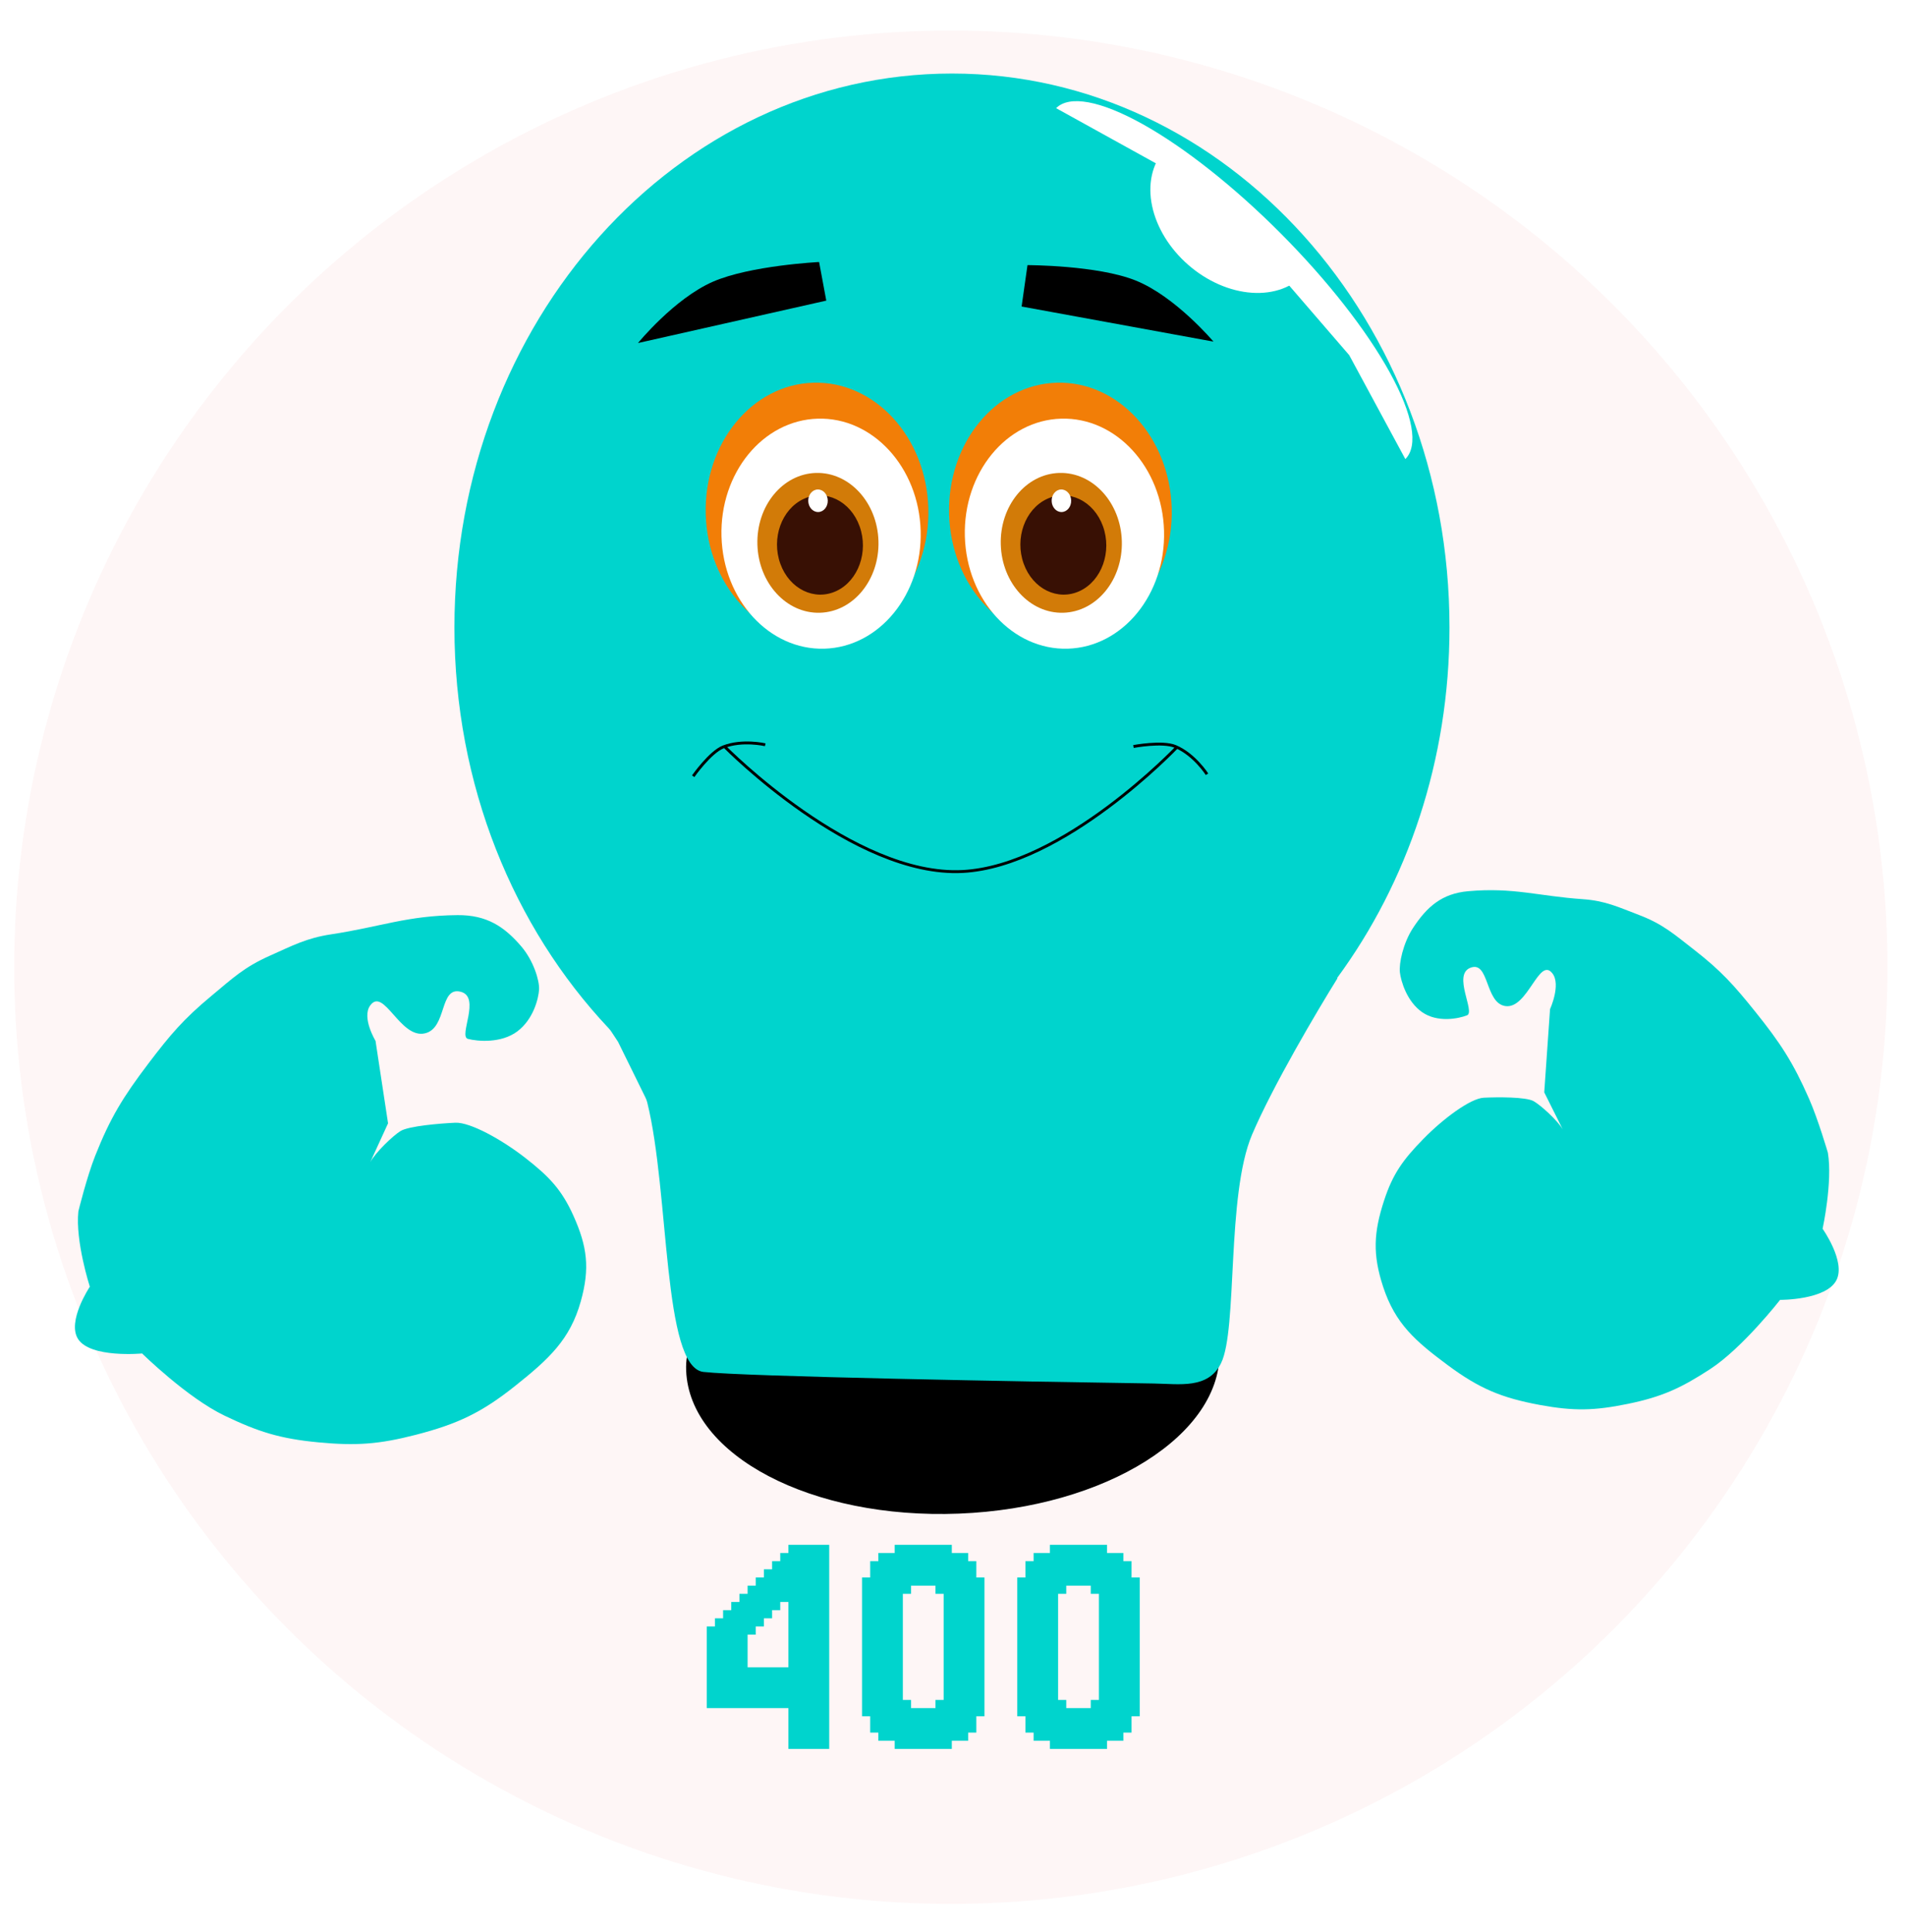 <svg width="74" height="75" viewBox="0 0 74 75" fill="none" xmlns="http://www.w3.org/2000/svg">
<circle cx="36.916" cy="37.551" r="36.365" transform="rotate(-0.432 36.916 37.551)" fill="#FEF6F6"/>
<g filter="url(#filter0_d_476_3300)">
<path d="M14.616 43.161L13.926 44.667C14.136 44.282 14.806 43.643 15.098 43.462C15.416 43.264 16.652 43.164 17.229 43.138C17.807 43.113 19.037 43.795 19.945 44.504C20.87 45.226 21.357 45.735 21.812 46.746C22.351 47.946 22.458 48.788 22.099 50.072C21.683 51.558 20.863 52.31 19.545 53.36C18.267 54.378 17.337 54.831 15.689 55.255C14.259 55.623 13.373 55.685 11.916 55.547C10.413 55.405 9.574 55.135 8.269 54.511C6.813 53.814 5.067 52.096 5.067 52.096C5.067 52.096 3.071 52.286 2.583 51.538C2.137 50.852 3.038 49.504 3.038 49.504C3.038 49.504 2.468 47.736 2.593 46.577C2.593 46.577 2.919 45.245 3.247 44.419C3.833 42.944 4.323 42.143 5.319 40.83C6.151 39.734 6.663 39.124 7.758 38.214C8.575 37.534 9.025 37.099 10.029 36.653C10.91 36.261 11.445 35.969 12.411 35.823C14.33 35.532 15.354 35.095 17.314 35.078C18.448 35.069 19.13 35.523 19.789 36.293C20.263 36.847 20.499 37.62 20.479 37.966C20.459 38.312 20.262 39.122 19.635 39.592C19.009 40.061 18.095 39.981 17.717 39.883C17.338 39.784 18.232 38.26 17.439 38.054C16.598 37.835 16.917 39.466 16.048 39.668C15.088 39.892 14.448 37.85 13.921 38.588C13.584 39.06 14.13 39.96 14.13 39.96L14.616 43.161Z" fill="#00D4CD"/>
</g>
<g filter="url(#filter1_d_476_3300)">
<path d="M59.393 41.959L60.112 43.398C59.897 43.033 59.254 42.456 58.981 42.301C58.681 42.132 57.566 42.141 57.046 42.167C56.526 42.193 55.468 42.98 54.7 43.766C53.917 44.567 53.514 45.116 53.173 46.163C52.768 47.405 52.728 48.253 53.135 49.499C53.607 50.943 54.392 51.618 55.644 52.548C56.858 53.449 57.722 53.818 59.229 54.096C60.536 54.336 61.335 54.32 62.633 54.054C63.972 53.78 64.707 53.437 65.837 52.701C67.097 51.879 68.55 50.015 68.55 50.015C68.55 50.015 70.354 50.028 70.742 49.24C71.097 48.518 70.2 47.255 70.2 47.255C70.2 47.255 70.594 45.445 70.405 44.302C70.405 44.302 70.025 43.005 69.676 42.211C69.053 40.794 68.561 40.04 67.58 38.82C66.762 37.802 66.261 37.24 65.22 36.43C64.442 35.825 64.009 35.431 63.079 35.075C62.262 34.763 61.763 34.52 60.887 34.459C59.146 34.338 58.198 33.994 56.438 34.15C55.42 34.24 54.839 34.752 54.298 35.577C53.91 36.17 53.748 36.961 53.789 37.304C53.83 37.647 54.06 38.435 54.654 38.847C55.247 39.26 56.061 39.1 56.394 38.969C56.727 38.837 55.825 37.398 56.523 37.123C57.263 36.831 57.084 38.483 57.877 38.608C58.753 38.746 59.193 36.657 59.714 37.345C60.048 37.785 59.618 38.729 59.618 38.729L59.393 41.959Z" fill="#00D4CD"/>
</g>
<path d="M30.927 60.292V60.609H30.61V60.292H30.927ZM30.927 60.609V60.926H30.61V60.609H30.927ZM30.927 60.926V61.243H30.61V60.926H30.927ZM30.927 61.243V61.56H30.61V61.243H30.927ZM30.927 61.56V61.877H30.61V61.56H30.927ZM30.927 61.877V62.194H30.61V61.877H30.927ZM30.61 61.877V62.194H30.293V61.877H30.61ZM30.61 61.56V61.877H30.293V61.56H30.61ZM30.61 61.243V61.56H30.293V61.243H30.61ZM30.61 60.926V61.243H30.293V60.926H30.61ZM30.61 60.609V60.926H30.293V60.609H30.61ZM30.61 60.292V60.609H30.293V60.292H30.61ZM30.293 60.926V61.243H29.976V60.926H30.293ZM30.293 61.243V61.56H29.976V61.243H30.293ZM30.293 60.609V60.926H29.976V60.609H30.293ZM29.976 60.926V61.243H29.659V60.926H29.976ZM29.976 61.243V61.56H29.659V61.243H29.976ZM29.659 61.243V61.56H29.342V61.243H29.659ZM29.659 61.56V61.877H29.342V61.56H29.659ZM29.342 61.56V61.877H29.025V61.56H29.342ZM29.342 61.877V62.194H29.025V61.877H29.342ZM29.342 62.194V62.511H29.025V62.194H29.342ZM29.025 62.194V62.511H28.708V62.194H29.025ZM29.025 62.511V62.828H28.708V62.511H29.025ZM28.708 62.511V62.828H28.391V62.511H28.708ZM28.708 62.828V63.145H28.391V62.828H28.708ZM28.391 62.828V63.145H28.074V62.828H28.391ZM28.391 63.145V63.462H28.074V63.145H28.391ZM28.074 63.145V63.462H27.757V63.145H28.074ZM28.074 63.462V63.778H27.757V63.462H28.074ZM27.757 63.462V63.778H27.441V63.462H27.757ZM27.757 63.145V63.462H27.441V63.145H27.757ZM28.074 62.828V63.145H27.757V62.828H28.074ZM28.391 62.511V62.828H28.074V62.511H28.391ZM28.708 62.194V62.511H28.391V62.194H28.708ZM29.025 61.877V62.194H28.708V61.877H29.025ZM30.293 61.877V62.194H29.976V61.877H30.293ZM30.293 62.194V62.511H29.976V62.194H30.293ZM29.976 62.194V62.511H29.659V62.194H29.976ZM29.976 62.511V62.828H29.659V62.511H29.976ZM29.659 62.511V62.828H29.342V62.511H29.659ZM29.659 62.828V63.145H29.342V62.828H29.659ZM29.342 63.145V63.462H29.025V63.145H29.342ZM29.025 63.462V63.778H28.708V63.462H29.025ZM29.025 63.778V64.095H28.708V63.778H29.025ZM28.708 63.778V64.095H28.391V63.778H28.708ZM30.293 61.56V61.877H29.976V61.56H30.293ZM29.976 61.56V61.877H29.659V61.56H29.976ZM29.659 61.877V62.194H29.342V61.877H29.659ZM29.659 62.194V62.511H29.342V62.194H29.659ZM29.976 61.877V62.194H29.659V61.877H29.976ZM29.342 62.511V62.828H29.025V62.511H29.342ZM29.025 62.828V63.145H28.708V62.828H29.025ZM29.025 63.145V63.462H28.708V63.145H29.025ZM28.708 63.145V63.462H28.391V63.145H28.708ZM28.708 63.462V63.778H28.391V63.462H28.708ZM28.391 63.462V63.778H28.074V63.462H28.391ZM28.391 63.778V64.095H28.074V63.778H28.391ZM29.342 62.828V63.145H29.025V62.828H29.342ZM29.025 64.095V64.412H28.708V64.095H29.025ZM29.025 64.412V64.729H28.708V64.412H29.025ZM29.025 64.729V65.046H28.708V64.729H29.025ZM29.342 64.729V65.046H29.025V64.729H29.342ZM29.659 64.729V65.046H29.342V64.729H29.659ZM29.976 64.729V65.046H29.659V64.729H29.976ZM30.293 64.729V65.046H29.976V64.729H30.293ZM30.61 64.729V65.046H30.293V64.729H30.61ZM30.927 64.729V65.046H30.61V64.729H30.927ZM30.927 64.412V64.729H30.61V64.412H30.927ZM30.927 64.095V64.412H30.61V64.095H30.927ZM30.927 63.778V64.095H30.61V63.778H30.927ZM30.927 63.462V63.778H30.61V63.462H30.927ZM30.927 63.145V63.462H30.61V63.145H30.927ZM30.927 62.828V63.145H30.61V62.828H30.927ZM30.927 62.511V62.828H30.61V62.511H30.927ZM31.244 62.511V62.828H30.927V62.511H31.244ZM31.244 62.194V62.511H30.927V62.194H31.244ZM30.927 62.194V62.511H30.61V62.194H30.927ZM31.244 59.975V60.292H30.927V59.975H31.244ZM31.561 59.975V60.292H31.244V59.975H31.561ZM30.927 59.975V60.292H30.61V59.975H30.927ZM31.877 59.975V60.292H31.561V59.975H31.877ZM32.194 59.975V60.292H31.877V59.975H32.194ZM32.194 60.292V60.609H31.877V60.292H32.194ZM32.194 60.609V60.926H31.877V60.609H32.194ZM32.194 60.926V61.243H31.877V60.926H32.194ZM32.194 61.243V61.56H31.877V61.243H32.194ZM32.194 61.56V61.877H31.877V61.56H32.194ZM32.194 61.877V62.194H31.877V61.877H32.194ZM32.194 62.194V62.511H31.877V62.194H32.194ZM32.194 62.511V62.828H31.877V62.511H32.194ZM32.194 62.828V63.145H31.877V62.828H32.194ZM32.194 63.145V63.462H31.877V63.145H32.194ZM32.194 63.462V63.778H31.877V63.462H32.194ZM32.194 63.778V64.095H31.877V63.778H32.194ZM32.194 64.095V64.412H31.877V64.095H32.194ZM32.194 64.412V64.729H31.877V64.412H32.194ZM32.194 64.729V65.046H31.877V64.729H32.194ZM32.194 65.046V65.363H31.877V65.046H32.194ZM32.194 65.363V65.68H31.877V65.363H32.194ZM32.194 65.68V65.997H31.877V65.68H32.194ZM31.877 65.68V65.997H31.561V65.68H31.877ZM31.877 65.997V66.314H31.561V65.997H31.877ZM31.561 65.997V66.314H31.244V65.997H31.561ZM31.244 66.314V66.631H30.927V66.314H31.244ZM30.927 66.314V66.631H30.61V66.314H30.927ZM30.927 65.997V66.314H30.61V65.997H30.927ZM30.61 65.997V66.314H30.293V65.997H30.61ZM30.293 65.997V66.314H29.976V65.997H30.293ZM29.976 65.997V66.314H29.659V65.997H29.976ZM29.659 65.997V66.314H29.342V65.997H29.659ZM29.342 65.997V66.314H29.025V65.997H29.342ZM29.025 65.997V66.314H28.708V65.997H29.025ZM28.708 65.997V66.314H28.391V65.997H28.708ZM28.391 65.997V66.314H28.074V65.997H28.391ZM28.074 65.997V66.314H27.757V65.997H28.074ZM27.757 65.997V66.314H27.441V65.997H27.757ZM27.757 65.68V65.997H27.441V65.68H27.757ZM27.757 65.363V65.68H27.441V65.363H27.757ZM27.757 65.046V65.363H27.441V65.046H27.757ZM27.757 64.729V65.046H27.441V64.729H27.757ZM27.757 64.412V64.729H27.441V64.412H27.757ZM28.074 64.412V64.729H27.757V64.412H28.074ZM28.074 64.095V64.412H27.757V64.095H28.074ZM28.074 63.778V64.095H27.757V63.778H28.074ZM27.757 63.778V64.095H27.441V63.778H27.757ZM27.757 64.095V64.412H27.441V64.095H27.757ZM28.391 64.095V64.412H28.074V64.095H28.391ZM28.708 64.095V64.412H28.391V64.095H28.708ZM28.708 64.412V64.729H28.391V64.412H28.708ZM28.708 64.729V65.046H28.391V64.729H28.708ZM28.708 65.046V65.363H28.391V65.046H28.708ZM28.391 65.046V65.363H28.074V65.046H28.391ZM28.391 64.729V65.046H28.074V64.729H28.391ZM28.391 64.412V64.729H28.074V64.412H28.391ZM28.074 64.729V65.046H27.757V64.729H28.074ZM28.074 65.046V65.363H27.757V65.046H28.074ZM28.074 65.363V65.68H27.757V65.363H28.074ZM28.074 65.68V65.997H27.757V65.68H28.074ZM28.391 65.68V65.997H28.074V65.68H28.391ZM28.708 65.68V65.997H28.391V65.68H28.708ZM29.025 65.68V65.997H28.708V65.68H29.025ZM29.342 65.68V65.997H29.025V65.68H29.342ZM29.659 65.68V65.997H29.342V65.68H29.659ZM29.976 65.68V65.997H29.659V65.68H29.976ZM30.293 65.68V65.997H29.976V65.68H30.293ZM30.61 65.68V65.997H30.293V65.68H30.61ZM30.927 65.68V65.997H30.61V65.68H30.927ZM31.244 65.68V65.997H30.927V65.68H31.244ZM31.561 65.68V65.997H31.244V65.68H31.561ZM31.244 65.997V66.314H30.927V65.997H31.244ZM31.877 65.363V65.68H31.561V65.363H31.877ZM31.561 65.363V65.68H31.244V65.363H31.561ZM31.244 65.363V65.68H30.927V65.363H31.244ZM31.244 65.046V65.363H30.927V65.046H31.244ZM30.927 65.046V65.363H30.61V65.046H30.927ZM30.61 65.046V65.363H30.293V65.046H30.61ZM30.293 65.046V65.363H29.976V65.046H30.293ZM29.976 65.046V65.363H29.659V65.046H29.976ZM29.659 65.046V65.363H29.342V65.046H29.659ZM29.342 65.046V65.363H29.025V65.046H29.342ZM29.025 65.046V65.363H28.708V65.046H29.025ZM28.391 65.363V65.68H28.074V65.363H28.391ZM28.708 65.363V65.68H28.391V65.363H28.708ZM29.025 65.363V65.68H28.708V65.363H29.025ZM29.342 65.363V65.68H29.025V65.363H29.342ZM29.659 65.363V65.68H29.342V65.363H29.659ZM29.976 65.363V65.68H29.659V65.363H29.976ZM30.293 65.363V65.68H29.976V65.363H30.293ZM30.61 65.363V65.68H30.293V65.363H30.61ZM30.927 65.363V65.68H30.61V65.363H30.927ZM31.244 64.729V65.046H30.927V64.729H31.244ZM31.244 64.412V64.729H30.927V64.412H31.244ZM31.244 64.095V64.412H30.927V64.095H31.244ZM31.244 63.778V64.095H30.927V63.778H31.244ZM31.244 63.462V63.778H30.927V63.462H31.244ZM31.244 63.145V63.462H30.927V63.145H31.244ZM31.561 62.828V63.145H31.244V62.828H31.561ZM31.561 62.511V62.828H31.244V62.511H31.561ZM31.561 62.194V62.511H31.244V62.194H31.561ZM31.561 61.877V62.194H31.244V61.877H31.561ZM31.561 61.56V61.877H31.244V61.56H31.561ZM31.244 61.56V61.877H30.927V61.56H31.244ZM31.244 61.243V61.56H30.927V61.243H31.244ZM31.244 60.926V61.243H30.927V60.926H31.244ZM31.244 60.609V60.926H30.927V60.609H31.244ZM31.244 60.292V60.609H30.927V60.292H31.244ZM31.561 60.292V60.609H31.244V60.292H31.561ZM31.877 60.292V60.609H31.561V60.292H31.877ZM31.877 60.609V60.926H31.561V60.609H31.877ZM31.877 60.926V61.243H31.561V60.926H31.877ZM31.877 61.243V61.56H31.561V61.243H31.877ZM31.877 61.56V61.877H31.561V61.56H31.877ZM31.877 61.877V62.194H31.561V61.877H31.877ZM31.877 62.194V62.511H31.561V62.194H31.877ZM31.877 62.511V62.828H31.561V62.511H31.877ZM31.877 62.828V63.145H31.561V62.828H31.877ZM31.877 63.145V63.462H31.561V63.145H31.877ZM31.877 63.462V63.778H31.561V63.462H31.877ZM31.877 63.778V64.095H31.561V63.778H31.877ZM31.877 64.095V64.412H31.561V64.095H31.877ZM31.877 64.412V64.729H31.561V64.412H31.877ZM31.877 64.729V65.046H31.561V64.729H31.877ZM31.877 65.046V65.363H31.561V65.046H31.877ZM31.561 65.046V65.363H31.244V65.046H31.561ZM31.561 64.729V65.046H31.244V64.729H31.561ZM31.561 64.412V64.729H31.244V64.412H31.561ZM31.561 63.778V64.095H31.244V63.778H31.561ZM31.561 64.095V64.412H31.244V64.095H31.561ZM31.561 63.145V63.462H31.244V63.145H31.561ZM31.561 63.462V63.778H31.244V63.462H31.561ZM31.244 61.877V62.194H30.927V61.877H31.244ZM31.244 62.828V63.145H30.927V62.828H31.244ZM31.561 61.243V61.56H31.244V61.243H31.561ZM31.561 60.926V61.243H31.244V60.926H31.561ZM31.561 60.609V60.926H31.244V60.609H31.561ZM30.927 66.631V66.948H30.61V66.631H30.927ZM30.927 66.948V67.265H30.61V66.948H30.927ZM30.927 67.265V67.582H30.61V67.265H30.927ZM30.927 67.582V67.898H30.61V67.582H30.927ZM31.244 67.582V67.898H30.927V67.582H31.244ZM31.561 67.582V67.898H31.244V67.582H31.561ZM31.877 67.582V67.898H31.561V67.582H31.877ZM32.194 67.265V67.582H31.877V67.265H32.194ZM32.194 66.948V67.265H31.877V66.948H32.194ZM32.194 67.582V67.898H31.877V67.582H32.194ZM32.194 66.631V66.948H31.877V66.631H32.194ZM32.194 66.314V66.631H31.877V66.314H32.194ZM32.194 65.997V66.314H31.877V65.997H32.194ZM31.877 66.314V66.631H31.561V66.314H31.877ZM31.877 66.631V66.948H31.561V66.631H31.877ZM31.561 66.631V66.948H31.244V66.631H31.561ZM31.561 66.948V67.265H31.244V66.948H31.561ZM31.561 67.265V67.582H31.244V67.265H31.561ZM31.877 67.265V67.582H31.561V67.265H31.877ZM31.877 66.948V67.265H31.561V66.948H31.877ZM31.244 67.265V67.582H30.927V67.265H31.244ZM31.561 66.314V66.631H31.244V66.314H31.561ZM31.244 66.948V67.265H30.927V66.948H31.244ZM31.244 66.631V66.948H30.927V66.631H31.244ZM33.785 66.314V66.631H33.468V66.314H33.785ZM33.785 65.997V66.314H33.468V65.997H33.785ZM33.785 65.68V65.997H33.468V65.68H33.785ZM33.785 65.363V65.68H33.468V65.363H33.785ZM33.785 65.046V65.363H33.468V65.046H33.785ZM33.785 64.729V65.046H33.468V64.729H33.785ZM33.785 64.412V64.729H33.468V64.412H33.785ZM33.785 64.095V64.412H33.468V64.095H33.785ZM33.785 63.778V64.095H33.468V63.778H33.785ZM33.785 63.462V63.778H33.468V63.462H33.785ZM33.785 63.145V63.462H33.468V63.145H33.785ZM34.102 63.145V63.462H33.785V63.145H34.102ZM34.102 63.462V63.778H33.785V63.462H34.102ZM34.102 63.778V64.095H33.785V63.778H34.102ZM34.102 64.095V64.412H33.785V64.095H34.102ZM34.102 64.412V64.729H33.785V64.412H34.102ZM34.102 64.729V65.046H33.785V64.729H34.102ZM34.102 65.046V65.363H33.785V65.046H34.102ZM34.419 65.363V65.68H34.102V65.363H34.419ZM34.419 65.68V65.997H34.102V65.68H34.419ZM34.419 65.997V66.314H34.102V65.997H34.419ZM34.419 66.314V66.631H34.102V66.314H34.419ZM34.419 66.631V66.948H34.102V66.631H34.419ZM34.419 66.948V67.265H34.102V66.948H34.419ZM34.419 67.265V67.582H34.102V67.265H34.419ZM35.053 67.582V67.898H34.736V67.582H35.053ZM35.053 67.265V67.582H34.736V67.265H35.053ZM35.053 66.948V67.265H34.736V66.948H35.053ZM35.053 66.631V66.948H34.736V66.631H35.053ZM35.053 66.314V66.631H34.736V66.314H35.053ZM35.053 65.997V66.314H34.736V65.997H35.053ZM35.053 65.68V65.997H34.736V65.68H35.053ZM35.053 65.363V65.68H34.736V65.363H35.053ZM34.736 65.363V65.68H34.419V65.363H34.736ZM34.736 65.046V65.363H34.419V65.046H34.736ZM34.736 65.68V65.997H34.419V65.68H34.736ZM34.736 65.997V66.314H34.419V65.997H34.736ZM34.736 66.314V66.631H34.419V66.314H34.736ZM34.736 66.631V66.948H34.419V66.631H34.736ZM34.736 66.948V67.265H34.419V66.948H34.736ZM34.736 67.265V67.582H34.419V67.265H34.736ZM34.102 66.948V67.265H33.785V66.948H34.102ZM34.102 66.631V66.948H33.785V66.631H34.102ZM34.102 66.314V66.631H33.785V66.314H34.102ZM34.102 65.997V66.314H33.785V65.997H34.102ZM34.102 65.68V65.997H33.785V65.68H34.102ZM34.102 65.363V65.68H33.785V65.363H34.102ZM33.785 62.828V63.145H33.468V62.828H33.785ZM34.736 62.828V63.145H34.419V62.828H34.736ZM34.736 63.145V63.462H34.419V63.145H34.736ZM34.736 63.462V63.778H34.419V63.462H34.736ZM34.736 63.778V64.095H34.419V63.778H34.736ZM34.736 64.095V64.412H34.419V64.095H34.736ZM35.053 64.412V64.729H34.736V64.412H35.053ZM35.053 64.729V65.046H34.736V64.729H35.053ZM35.053 65.046V65.363H34.736V65.046H35.053ZM35.053 64.095V64.412H34.736V64.095H35.053ZM35.053 63.778V64.095H34.736V63.778H35.053ZM35.053 63.462V63.778H34.736V63.462H35.053ZM35.053 63.145V63.462H34.736V63.145H35.053ZM35.053 62.828V63.145H34.736V62.828H35.053ZM34.102 62.828V63.145H33.785V62.828H34.102ZM34.419 62.828V63.145H34.102V62.828H34.419ZM34.419 63.145V63.462H34.102V63.145H34.419ZM34.419 63.462V63.778H34.102V63.462H34.419ZM34.419 63.778V64.095H34.102V63.778H34.419ZM34.419 64.095V64.412H34.102V64.095H34.419ZM34.419 64.412V64.729H34.102V64.412H34.419ZM34.419 64.729V65.046H34.102V64.729H34.419ZM34.419 65.046V65.363H34.102V65.046H34.419ZM34.736 64.729V65.046H34.419V64.729H34.736ZM34.736 64.412V64.729H34.419V64.412H34.736ZM36.954 67.582V67.898H36.637V67.582H36.954ZM36.954 67.265V67.582H36.637V67.265H36.954ZM36.954 66.948V67.265H36.637V66.948H36.954ZM36.954 66.631V66.948H36.637V66.631H36.954ZM36.954 66.314V66.631H36.637V66.314H36.954ZM36.954 65.997V66.314H36.637V65.997H36.954ZM36.954 65.68V65.997H36.637V65.68H36.954ZM36.954 65.363V65.68H36.637V65.363H36.954ZM36.954 65.046V65.363H36.637V65.046H36.954ZM36.954 64.729V65.046H36.637V64.729H36.954ZM36.954 64.412V64.729H36.637V64.412H36.954ZM36.954 64.095V64.412H36.637V64.095H36.954ZM36.954 63.778V64.095H36.637V63.778H36.954ZM36.954 63.462V63.778H36.637V63.462H36.954ZM36.954 63.145V63.462H36.637V63.145H36.954ZM37.271 63.145V63.462H36.954V63.145H37.271ZM37.271 63.462V63.778H36.954V63.462H37.271ZM37.271 63.778V64.095H36.954V63.778H37.271ZM37.271 64.095V64.412H36.954V64.095H37.271ZM37.271 64.412V64.729H36.954V64.412H37.271ZM37.271 64.729V65.046H36.954V64.729H37.271ZM37.271 65.046V65.363H36.954V65.046H37.271ZM37.588 65.363V65.68H37.271V65.363H37.588ZM37.588 65.68V65.997H37.271V65.68H37.588ZM37.588 65.997V66.314H37.271V65.997H37.588ZM37.588 66.314V66.631H37.271V66.314H37.588ZM37.588 66.631V66.948H37.271V66.631H37.588ZM37.588 66.948V67.265H37.271V66.948H37.588ZM37.588 67.265V67.582H37.271V67.265H37.588ZM38.222 66.314V66.631H37.905V66.314H38.222ZM38.222 65.997V66.314H37.905V65.997H38.222ZM38.222 65.68V65.997H37.905V65.68H38.222ZM38.222 65.363V65.68H37.905V65.363H38.222ZM37.905 65.363V65.68H37.588V65.363H37.905ZM37.905 65.046V65.363H37.588V65.046H37.905ZM37.905 65.68V65.997H37.588V65.68H37.905ZM37.905 65.997V66.314H37.588V65.997H37.905ZM37.905 66.314V66.631H37.588V66.314H37.905ZM37.905 66.631V66.948H37.588V66.631H37.905ZM37.905 66.948V67.265H37.588V66.948H37.905ZM37.271 67.265V67.582H36.954V67.265H37.271ZM37.271 66.948V67.265H36.954V66.948H37.271ZM37.271 66.631V66.948H36.954V66.631H37.271ZM37.271 66.314V66.631H36.954V66.314H37.271ZM37.271 65.997V66.314H36.954V65.997H37.271ZM37.271 65.68V65.997H36.954V65.68H37.271ZM37.271 65.363V65.68H36.954V65.363H37.271ZM36.954 62.828V63.145H36.637V62.828H36.954ZM37.905 62.828V63.145H37.588V62.828H37.905ZM37.905 63.145V63.462H37.588V63.145H37.905ZM37.905 63.462V63.778H37.588V63.462H37.905ZM37.905 63.778V64.095H37.588V63.778H37.905ZM37.905 64.095V64.412H37.588V64.095H37.905ZM38.222 64.412V64.729H37.905V64.412H38.222ZM38.222 64.729V65.046H37.905V64.729H38.222ZM38.222 65.046V65.363H37.905V65.046H38.222ZM38.222 64.095V64.412H37.905V64.095H38.222ZM38.222 63.778V64.095H37.905V63.778H38.222ZM38.222 63.462V63.778H37.905V63.462H38.222ZM38.222 63.145V63.462H37.905V63.145H38.222ZM38.222 62.828V63.145H37.905V62.828H38.222ZM37.271 62.828V63.145H36.954V62.828H37.271ZM37.588 62.828V63.145H37.271V62.828H37.588ZM37.588 63.145V63.462H37.271V63.145H37.588ZM37.588 63.462V63.778H37.271V63.462H37.588ZM37.588 63.778V64.095H37.271V63.778H37.588ZM37.588 64.095V64.412H37.271V64.095H37.588ZM37.588 64.412V64.729H37.271V64.412H37.588ZM37.588 64.729V65.046H37.271V64.729H37.588ZM37.588 65.046V65.363H37.271V65.046H37.588ZM37.905 64.729V65.046H37.588V64.729H37.905ZM37.905 64.412V64.729H37.588V64.412H37.905ZM35.37 67.582V67.898H35.053V67.582H35.37ZM35.686 67.582V67.898H35.37V67.582H35.686ZM36.003 67.582V67.898H35.686V67.582H36.003ZM36.32 67.582V67.898H36.003V67.582H36.32ZM36.637 67.582V67.898H36.32V67.582H36.637ZM36.637 67.265V67.582H36.32V67.265H36.637ZM36.32 67.265V67.582H36.003V67.265H36.32ZM36.003 67.265V67.582H35.686V67.265H36.003ZM35.686 67.265V67.582H35.37V67.265H35.686ZM35.37 67.265V67.582H35.053V67.265H35.37ZM35.37 66.948V67.265H35.053V66.948H35.37ZM35.686 66.948V67.265H35.37V66.948H35.686ZM36.003 66.948V67.265H35.686V66.948H36.003ZM36.32 66.948V67.265H36.003V66.948H36.32ZM36.637 66.948V67.265H36.32V66.948H36.637ZM36.637 66.631V66.948H36.32V66.631H36.637ZM36.32 66.631V66.948H36.003V66.631H36.32ZM36.003 66.631V66.948H35.686V66.631H36.003ZM35.686 66.631V66.948H35.37V66.631H35.686ZM35.37 66.631V66.948H35.053V66.631H35.37ZM35.37 66.314V66.631H35.053V66.314H35.37ZM36.637 66.314V66.631H36.32V66.314H36.637ZM37.905 61.56V61.243H38.222V61.56H37.905ZM37.905 61.877V61.56H38.222V61.877H37.905ZM37.905 62.194V61.877H38.222V62.194H37.905ZM37.271 62.194V61.877H37.588V62.194H37.271ZM37.271 61.877V61.56H37.588V61.877H37.271ZM37.271 61.56V61.243H37.588V61.56H37.271ZM37.271 61.243V60.926H37.588V61.243H37.271ZM37.271 60.926V60.609H37.588V60.926H37.271ZM37.271 60.609V60.292H37.588V60.609H37.271ZM36.637 60.292V59.975H36.954V60.292H36.637ZM36.637 60.609V60.292H36.954V60.609H36.637ZM36.637 60.926V60.609H36.954V60.926H36.637ZM36.637 61.243V60.926H36.954V61.243H36.637ZM36.637 61.56V61.243H36.954V61.56H36.637ZM36.637 61.877V61.56H36.954V61.877H36.637ZM36.637 62.194V61.877H36.954V62.194H36.637ZM36.954 62.194V61.877H37.271V62.194H36.954ZM36.954 61.877V61.56H37.271V61.877H36.954ZM36.954 61.56V61.243H37.271V61.56H36.954ZM36.954 61.243V60.926H37.271V61.243H36.954ZM36.954 60.926V60.609H37.271V60.926H36.954ZM36.954 60.609V60.292H37.271V60.609H36.954ZM37.588 60.926V60.609H37.905V60.926H37.588ZM37.588 61.243V60.926H37.905V61.243H37.588ZM37.588 61.56V61.243H37.905V61.56H37.588ZM37.588 61.877V61.56H37.905V61.877H37.588ZM37.588 62.194V61.877H37.905V62.194H37.588ZM34.736 60.292V59.975H35.053V60.292H34.736ZM34.736 60.609V60.292H35.053V60.609H34.736ZM34.736 60.926V60.609H35.053V60.926H34.736ZM34.736 61.243V60.926H35.053V61.243H34.736ZM34.736 61.56V61.243H35.053V61.56H34.736ZM34.736 61.877V61.56H35.053V61.877H34.736ZM34.736 62.194V61.877H35.053V62.194H34.736ZM34.102 62.194V61.877H34.419V62.194H34.102ZM34.102 61.877V61.56H34.419V61.877H34.102ZM34.102 61.56V61.243H34.419V61.56H34.102ZM34.102 61.243V60.926H34.419V61.243H34.102ZM34.102 60.926V60.609H34.419V60.926H34.102ZM34.102 60.609V60.292H34.419V60.609H34.102ZM33.468 61.56V61.243H33.785V61.56H33.468ZM33.468 61.877V61.56H33.785V61.877H33.468ZM33.468 62.194V61.877H33.785V62.194H33.468ZM33.785 62.194V61.877H34.102V62.194H33.785ZM33.785 61.877V61.56H34.102V61.877H33.785ZM33.785 61.56V61.243H34.102V61.56H33.785ZM33.785 61.243V60.926H34.102V61.243H33.785ZM33.785 60.926V60.609H34.102V60.926H33.785ZM34.419 60.609V60.292H34.736V60.609H34.419ZM34.419 60.926V60.609H34.736V60.926H34.419ZM34.419 61.243V60.926H34.736V61.243H34.419ZM34.419 61.56V61.243H34.736V61.56H34.419ZM34.419 61.877V61.56H34.736V61.877H34.419ZM34.419 62.194V61.877H34.736V62.194H34.419ZM36.32 60.292V59.975H36.637V60.292H36.32ZM36.003 60.292V59.975H36.32V60.292H36.003ZM35.686 60.292V59.975H36.003V60.292H35.686ZM35.053 60.292V59.975H35.37V60.292H35.053ZM35.053 60.609V60.292H35.37V60.609H35.053ZM35.37 60.609V60.292H35.686V60.609H35.37ZM35.686 60.609V60.292H36.003V60.609H35.686ZM36.003 60.609V60.292H36.32V60.609H36.003ZM36.32 60.609V60.292H36.637V60.609H36.32ZM36.32 60.926V60.609H36.637V60.926H36.32ZM36.003 60.926V60.609H36.32V60.926H36.003ZM35.686 60.926V60.609H36.003V60.926H35.686ZM35.37 60.926V60.609H35.686V60.926H35.37ZM35.053 60.926V60.609H35.37V60.926H35.053ZM35.053 61.243V60.926H35.37V61.243H35.053ZM35.37 61.243V60.926H35.686V61.243H35.37ZM35.686 61.243V60.926H36.003V61.243H35.686ZM36.003 61.243V60.926H36.32V61.243H36.003ZM36.32 61.243V60.926H36.637V61.243H36.32ZM36.32 61.56V61.243H36.637V61.56H36.32ZM35.053 61.56V61.243H35.37V61.56H35.053ZM33.785 62.511V62.828H33.468V62.511H33.785ZM34.102 62.511V62.828H33.785V62.511H34.102ZM33.785 62.194V62.511H33.468V62.194H33.785ZM34.736 62.194V62.511H34.419V62.194H34.736ZM34.736 62.511V62.828H34.419V62.511H34.736ZM35.053 62.511V62.828H34.736V62.511H35.053ZM35.053 62.194V62.511H34.736V62.194H35.053ZM34.102 62.194V62.511H33.785V62.194H34.102ZM34.419 62.194V62.511H34.102V62.194H34.419ZM34.419 62.511V62.828H34.102V62.511H34.419ZM36.954 62.511V62.828H36.637V62.511H36.954ZM37.271 62.511V62.828H36.954V62.511H37.271ZM36.954 62.194V62.511H36.637V62.194H36.954ZM37.905 62.194V62.511H37.588V62.194H37.905ZM37.905 62.511V62.828H37.588V62.511H37.905ZM38.222 62.511V62.828H37.905V62.511H38.222ZM38.222 62.194V62.511H37.905V62.194H38.222ZM37.271 62.194V62.511H36.954V62.194H37.271ZM37.588 62.194V62.511H37.271V62.194H37.588ZM37.588 62.511V62.828H37.271V62.511H37.588ZM35.686 66.314V66.631H35.37V66.314H35.686ZM36.003 66.314V66.631H35.686V66.314H36.003ZM36.32 66.314V66.631H36.003V66.314H36.32ZM36.637 65.997V66.314H36.32V65.997H36.637ZM35.37 65.997V66.314H35.053V65.997H35.37ZM35.686 61.243V61.56H35.37V61.243H35.686ZM36.003 61.243V61.56H35.686V61.243H36.003ZM36.32 61.243V61.56H36.003V61.243H36.32ZM36.637 61.56V61.877H36.32V61.56H36.637ZM35.37 61.56V61.877H35.053V61.56H35.37ZM35.686 59.975V60.292H35.37V59.975H35.686ZM39.812 66.314V66.631H39.495V66.314H39.812ZM39.812 65.997V66.314H39.495V65.997H39.812ZM39.812 65.68V65.997H39.495V65.68H39.812ZM39.812 65.363V65.68H39.495V65.363H39.812ZM39.812 65.046V65.363H39.495V65.046H39.812ZM39.812 64.729V65.046H39.495V64.729H39.812ZM39.812 64.412V64.729H39.495V64.412H39.812ZM39.812 64.095V64.412H39.495V64.095H39.812ZM39.812 63.778V64.095H39.495V63.778H39.812ZM39.812 63.462V63.778H39.495V63.462H39.812ZM39.812 63.145V63.462H39.495V63.145H39.812ZM40.129 63.145V63.462H39.812V63.145H40.129ZM40.129 63.462V63.778H39.812V63.462H40.129ZM40.129 63.778V64.095H39.812V63.778H40.129ZM40.129 64.095V64.412H39.812V64.095H40.129ZM40.129 64.412V64.729H39.812V64.412H40.129ZM40.129 64.729V65.046H39.812V64.729H40.129ZM40.129 65.046V65.363H39.812V65.046H40.129ZM40.446 65.363V65.68H40.129V65.363H40.446ZM40.446 65.68V65.997H40.129V65.68H40.446ZM40.446 65.997V66.314H40.129V65.997H40.446ZM40.446 66.314V66.631H40.129V66.314H40.446ZM40.446 66.631V66.948H40.129V66.631H40.446ZM40.446 66.948V67.265H40.129V66.948H40.446ZM40.446 67.265V67.582H40.129V67.265H40.446ZM41.08 67.582V67.898H40.763V67.582H41.08ZM41.08 67.265V67.582H40.763V67.265H41.08ZM41.08 66.948V67.265H40.763V66.948H41.08ZM41.08 66.631V66.948H40.763V66.631H41.08ZM41.08 66.314V66.631H40.763V66.314H41.08ZM41.08 65.997V66.314H40.763V65.997H41.08ZM41.08 65.68V65.997H40.763V65.68H41.08ZM41.08 65.363V65.68H40.763V65.363H41.08ZM40.763 65.363V65.68H40.446V65.363H40.763ZM40.763 65.046V65.363H40.446V65.046H40.763ZM40.763 65.68V65.997H40.446V65.68H40.763ZM40.763 65.997V66.314H40.446V65.997H40.763ZM40.763 66.314V66.631H40.446V66.314H40.763ZM40.763 66.631V66.948H40.446V66.631H40.763ZM40.763 66.948V67.265H40.446V66.948H40.763ZM40.763 67.265V67.582H40.446V67.265H40.763ZM40.129 66.948V67.265H39.812V66.948H40.129ZM40.129 66.631V66.948H39.812V66.631H40.129ZM40.129 66.314V66.631H39.812V66.314H40.129ZM40.129 65.997V66.314H39.812V65.997H40.129ZM40.129 65.68V65.997H39.812V65.68H40.129ZM40.129 65.363V65.68H39.812V65.363H40.129ZM39.812 62.828V63.145H39.495V62.828H39.812ZM40.763 62.828V63.145H40.446V62.828H40.763ZM40.763 63.145V63.462H40.446V63.145H40.763ZM40.763 63.462V63.778H40.446V63.462H40.763ZM40.763 63.778V64.095H40.446V63.778H40.763ZM40.763 64.095V64.412H40.446V64.095H40.763ZM41.08 64.412V64.729H40.763V64.412H41.08ZM41.08 64.729V65.046H40.763V64.729H41.08ZM41.08 65.046V65.363H40.763V65.046H41.08ZM41.08 64.095V64.412H40.763V64.095H41.08ZM41.08 63.778V64.095H40.763V63.778H41.08ZM41.08 63.462V63.778H40.763V63.462H41.08ZM41.08 63.145V63.462H40.763V63.145H41.08ZM41.08 62.828V63.145H40.763V62.828H41.08ZM40.129 62.828V63.145H39.812V62.828H40.129ZM40.446 62.828V63.145H40.129V62.828H40.446ZM40.446 63.145V63.462H40.129V63.145H40.446ZM40.446 63.462V63.778H40.129V63.462H40.446ZM40.446 63.778V64.095H40.129V63.778H40.446ZM40.446 64.095V64.412H40.129V64.095H40.446ZM40.446 64.412V64.729H40.129V64.412H40.446ZM40.446 64.729V65.046H40.129V64.729H40.446ZM40.446 65.046V65.363H40.129V65.046H40.446ZM40.763 64.729V65.046H40.446V64.729H40.763ZM40.763 64.412V64.729H40.446V64.412H40.763ZM42.981 67.582V67.898H42.665V67.582H42.981ZM42.981 67.265V67.582H42.665V67.265H42.981ZM42.981 66.948V67.265H42.665V66.948H42.981ZM42.981 66.631V66.948H42.665V66.631H42.981ZM42.981 66.314V66.631H42.665V66.314H42.981ZM42.981 65.997V66.314H42.665V65.997H42.981ZM42.981 65.68V65.997H42.665V65.68H42.981ZM42.981 65.363V65.68H42.665V65.363H42.981ZM42.981 65.046V65.363H42.665V65.046H42.981ZM42.981 64.729V65.046H42.665V64.729H42.981ZM42.981 64.412V64.729H42.665V64.412H42.981ZM42.981 64.095V64.412H42.665V64.095H42.981ZM42.981 63.778V64.095H42.665V63.778H42.981ZM42.981 63.462V63.778H42.665V63.462H42.981ZM42.981 63.145V63.462H42.665V63.145H42.981ZM43.298 63.145V63.462H42.981V63.145H43.298ZM43.298 63.462V63.778H42.981V63.462H43.298ZM43.298 63.778V64.095H42.981V63.778H43.298ZM43.298 64.095V64.412H42.981V64.095H43.298ZM43.298 64.412V64.729H42.981V64.412H43.298ZM43.298 64.729V65.046H42.981V64.729H43.298ZM43.298 65.046V65.363H42.981V65.046H43.298ZM43.615 65.363V65.68H43.298V65.363H43.615ZM43.615 65.68V65.997H43.298V65.68H43.615ZM43.615 65.997V66.314H43.298V65.997H43.615ZM43.615 66.314V66.631H43.298V66.314H43.615ZM43.615 66.631V66.948H43.298V66.631H43.615ZM43.615 66.948V67.265H43.298V66.948H43.615ZM43.615 67.265V67.582H43.298V67.265H43.615ZM44.249 66.314V66.631H43.932V66.314H44.249ZM44.249 65.997V66.314H43.932V65.997H44.249ZM44.249 65.68V65.997H43.932V65.68H44.249ZM44.249 65.363V65.68H43.932V65.363H44.249ZM43.932 65.363V65.68H43.615V65.363H43.932ZM43.932 65.046V65.363H43.615V65.046H43.932ZM43.932 65.68V65.997H43.615V65.68H43.932ZM43.932 65.997V66.314H43.615V65.997H43.932ZM43.932 66.314V66.631H43.615V66.314H43.932ZM43.932 66.631V66.948H43.615V66.631H43.932ZM43.932 66.948V67.265H43.615V66.948H43.932ZM43.298 67.265V67.582H42.981V67.265H43.298ZM43.298 66.948V67.265H42.981V66.948H43.298ZM43.298 66.631V66.948H42.981V66.631H43.298ZM43.298 66.314V66.631H42.981V66.314H43.298ZM43.298 65.997V66.314H42.981V65.997H43.298ZM43.298 65.68V65.997H42.981V65.68H43.298ZM43.298 65.363V65.68H42.981V65.363H43.298ZM42.981 62.828V63.145H42.665V62.828H42.981ZM43.932 62.828V63.145H43.615V62.828H43.932ZM43.932 63.145V63.462H43.615V63.145H43.932ZM43.932 63.462V63.778H43.615V63.462H43.932ZM43.932 63.778V64.095H43.615V63.778H43.932ZM43.932 64.095V64.412H43.615V64.095H43.932ZM44.249 64.412V64.729H43.932V64.412H44.249ZM44.249 64.729V65.046H43.932V64.729H44.249ZM44.249 65.046V65.363H43.932V65.046H44.249ZM44.249 64.095V64.412H43.932V64.095H44.249ZM44.249 63.778V64.095H43.932V63.778H44.249ZM44.249 63.462V63.778H43.932V63.462H44.249ZM44.249 63.145V63.462H43.932V63.145H44.249ZM44.249 62.828V63.145H43.932V62.828H44.249ZM43.298 62.828V63.145H42.981V62.828H43.298ZM43.615 62.828V63.145H43.298V62.828H43.615ZM43.615 63.145V63.462H43.298V63.145H43.615ZM43.615 63.462V63.778H43.298V63.462H43.615ZM43.615 63.778V64.095H43.298V63.778H43.615ZM43.615 64.095V64.412H43.298V64.095H43.615ZM43.615 64.412V64.729H43.298V64.412H43.615ZM43.615 64.729V65.046H43.298V64.729H43.615ZM43.615 65.046V65.363H43.298V65.046H43.615ZM43.932 64.729V65.046H43.615V64.729H43.932ZM43.932 64.412V64.729H43.615V64.412H43.932ZM41.397 67.582V67.898H41.08V67.582H41.397ZM41.714 67.582V67.898H41.397V67.582H41.714ZM42.031 67.582V67.898H41.714V67.582H42.031ZM42.348 67.582V67.898H42.031V67.582H42.348ZM42.665 67.582V67.898H42.348V67.582H42.665ZM42.665 67.265V67.582H42.348V67.265H42.665ZM42.348 67.265V67.582H42.031V67.265H42.348ZM42.031 67.265V67.582H41.714V67.265H42.031ZM41.714 67.265V67.582H41.397V67.265H41.714ZM41.397 67.265V67.582H41.08V67.265H41.397ZM41.397 66.948V67.265H41.08V66.948H41.397ZM41.714 66.948V67.265H41.397V66.948H41.714ZM42.031 66.948V67.265H41.714V66.948H42.031ZM42.348 66.948V67.265H42.031V66.948H42.348ZM42.665 66.948V67.265H42.348V66.948H42.665ZM42.665 66.631V66.948H42.348V66.631H42.665ZM42.348 66.631V66.948H42.031V66.631H42.348ZM42.031 66.631V66.948H41.714V66.631H42.031ZM41.714 66.631V66.948H41.397V66.631H41.714ZM41.397 66.631V66.948H41.08V66.631H41.397ZM41.397 66.314V66.631H41.08V66.314H41.397ZM42.665 66.314V66.631H42.348V66.314H42.665ZM43.932 61.56V61.243H44.249V61.56H43.932ZM43.932 61.877V61.56H44.249V61.877H43.932ZM43.932 62.194V61.877H44.249V62.194H43.932ZM43.298 62.194V61.877H43.615V62.194H43.298ZM43.298 61.877V61.56H43.615V61.877H43.298ZM43.298 61.56V61.243H43.615V61.56H43.298ZM43.298 61.243V60.926H43.615V61.243H43.298ZM43.298 60.926V60.609H43.615V60.926H43.298ZM43.298 60.609V60.292H43.615V60.609H43.298ZM42.665 60.292V59.975H42.981V60.292H42.665ZM42.665 60.609V60.292H42.981V60.609H42.665ZM42.665 60.926V60.609H42.981V60.926H42.665ZM42.665 61.243V60.926H42.981V61.243H42.665ZM42.665 61.56V61.243H42.981V61.56H42.665ZM42.665 61.877V61.56H42.981V61.877H42.665ZM42.665 62.194V61.877H42.981V62.194H42.665ZM42.981 62.194V61.877H43.298V62.194H42.981ZM42.981 61.877V61.56H43.298V61.877H42.981ZM42.981 61.56V61.243H43.298V61.56H42.981ZM42.981 61.243V60.926H43.298V61.243H42.981ZM42.981 60.926V60.609H43.298V60.926H42.981ZM42.981 60.609V60.292H43.298V60.609H42.981ZM43.615 60.926V60.609H43.932V60.926H43.615ZM43.615 61.243V60.926H43.932V61.243H43.615ZM43.615 61.56V61.243H43.932V61.56H43.615ZM43.615 61.877V61.56H43.932V61.877H43.615ZM43.615 62.194V61.877H43.932V62.194H43.615ZM40.763 60.292V59.975H41.08V60.292H40.763ZM40.763 60.609V60.292H41.08V60.609H40.763ZM40.763 60.926V60.609H41.08V60.926H40.763ZM40.763 61.243V60.926H41.08V61.243H40.763ZM40.763 61.56V61.243H41.08V61.56H40.763ZM40.763 61.877V61.56H41.08V61.877H40.763ZM40.763 62.194V61.877H41.08V62.194H40.763ZM40.129 62.194V61.877H40.446V62.194H40.129ZM40.129 61.877V61.56H40.446V61.877H40.129ZM40.129 61.56V61.243H40.446V61.56H40.129ZM40.129 61.243V60.926H40.446V61.243H40.129ZM40.129 60.926V60.609H40.446V60.926H40.129ZM40.129 60.609V60.292H40.446V60.609H40.129ZM39.495 61.56V61.243H39.812V61.56H39.495ZM39.495 61.877V61.56H39.812V61.877H39.495ZM39.495 62.194V61.877H39.812V62.194H39.495ZM39.812 62.194V61.877H40.129V62.194H39.812ZM39.812 61.877V61.56H40.129V61.877H39.812ZM39.812 61.56V61.243H40.129V61.56H39.812ZM39.812 61.243V60.926H40.129V61.243H39.812ZM39.812 60.926V60.609H40.129V60.926H39.812ZM40.446 60.609V60.292H40.763V60.609H40.446ZM40.446 60.926V60.609H40.763V60.926H40.446ZM40.446 61.243V60.926H40.763V61.243H40.446ZM40.446 61.56V61.243H40.763V61.56H40.446ZM40.446 61.877V61.56H40.763V61.877H40.446ZM40.446 62.194V61.877H40.763V62.194H40.446ZM42.348 60.292V59.975H42.665V60.292H42.348ZM42.031 60.292V59.975H42.348V60.292H42.031ZM41.714 60.292V59.975H42.031V60.292H41.714ZM41.08 60.292V59.975H41.397V60.292H41.08ZM41.08 60.609V60.292H41.397V60.609H41.08ZM41.397 60.609V60.292H41.714V60.609H41.397ZM41.714 60.609V60.292H42.031V60.609H41.714ZM42.031 60.609V60.292H42.348V60.609H42.031ZM42.348 60.609V60.292H42.665V60.609H42.348ZM42.348 60.926V60.609H42.665V60.926H42.348ZM42.031 60.926V60.609H42.348V60.926H42.031ZM41.714 60.926V60.609H42.031V60.926H41.714ZM41.397 60.926V60.609H41.714V60.926H41.397ZM41.08 60.926V60.609H41.397V60.926H41.08ZM41.08 61.243V60.926H41.397V61.243H41.08ZM41.397 61.243V60.926H41.714V61.243H41.397ZM41.714 61.243V60.926H42.031V61.243H41.714ZM42.031 61.243V60.926H42.348V61.243H42.031ZM42.348 61.243V60.926H42.665V61.243H42.348ZM42.348 61.56V61.243H42.665V61.56H42.348ZM41.08 61.56V61.243H41.397V61.56H41.08ZM39.812 62.511V62.828H39.495V62.511H39.812ZM40.129 62.511V62.828H39.812V62.511H40.129ZM39.812 62.194V62.511H39.495V62.194H39.812ZM40.763 62.194V62.511H40.446V62.194H40.763ZM40.763 62.511V62.828H40.446V62.511H40.763ZM41.08 62.511V62.828H40.763V62.511H41.08ZM41.08 62.194V62.511H40.763V62.194H41.08ZM40.129 62.194V62.511H39.812V62.194H40.129ZM40.446 62.194V62.511H40.129V62.194H40.446ZM40.446 62.511V62.828H40.129V62.511H40.446ZM42.981 62.511V62.828H42.665V62.511H42.981ZM43.298 62.511V62.828H42.981V62.511H43.298ZM42.981 62.194V62.511H42.665V62.194H42.981ZM43.932 62.194V62.511H43.615V62.194H43.932ZM43.932 62.511V62.828H43.615V62.511H43.932ZM44.249 62.511V62.828H43.932V62.511H44.249ZM44.249 62.194V62.511H43.932V62.194H44.249ZM43.298 62.194V62.511H42.981V62.194H43.298ZM43.615 62.194V62.511H43.298V62.194H43.615ZM43.615 62.511V62.828H43.298V62.511H43.615ZM41.714 66.314V66.631H41.397V66.314H41.714ZM42.031 66.314V66.631H41.714V66.314H42.031ZM42.348 66.314V66.631H42.031V66.314H42.348ZM42.665 65.997V66.314H42.348V65.997H42.665ZM41.397 65.997V66.314H41.08V65.997H41.397ZM41.714 61.243V61.56H41.397V61.243H41.714ZM42.031 61.243V61.56H41.714V61.243H42.031ZM42.348 61.243V61.56H42.031V61.243H42.348ZM42.665 61.56V61.877H42.348V61.56H42.665ZM41.397 61.56V61.877H41.08V61.56H41.397ZM41.714 59.975V60.292H41.397V59.975H41.714Z" fill="#00D4CD"/>
<path d="M47.348 52.394C47.478 55.686 42.948 58.538 37.23 58.764C31.511 58.99 26.77 56.505 26.64 53.213C26.51 49.921 31.276 53.03 36.994 52.804C42.712 52.578 47.218 49.102 47.348 52.394Z" fill="black"/>
<path d="M36.96 2.855C47.628 2.856 56.276 12.483 56.276 24.358C56.276 29.523 54.64 34.261 51.914 37.968C51.911 37.972 51.913 37.977 51.918 37.977V37.977C51.922 37.977 51.925 37.982 51.923 37.986C51.15 39.227 49.414 42.163 48.612 44.047C47.608 46.407 48.057 51.615 47.406 52.926C46.904 53.937 45.798 53.727 44.794 53.712C39.636 53.637 28.92 53.443 27.312 53.263C25.72 53.084 26.001 46.309 25.128 42.795C25.111 42.729 25.087 42.666 25.057 42.605L23.997 40.45L23.742 40.062C23.709 40.011 23.671 39.963 23.63 39.919C19.942 36.003 17.643 30.48 17.643 24.358C17.643 12.483 26.291 2.855 36.96 2.855Z" fill="#00D4CD"/>
<path d="M45.202 5.831C44.724 6.382 44.554 7.161 44.73 7.997C44.906 8.834 45.413 9.658 46.141 10.29C46.868 10.922 47.755 11.309 48.608 11.366C49.461 11.423 50.208 11.146 50.687 10.595L47.945 8.213L45.202 5.831Z" fill="white"/>
<path d="M54.562 17.823C55.079 17.308 54.861 16.097 53.955 14.455C53.05 12.814 51.531 10.877 49.732 9.07C47.934 7.263 46.004 5.735 44.367 4.821C42.73 3.908 41.52 3.684 41.003 4.199L45.345 6.6L49.172 10.066L52.383 13.788L54.562 17.823Z" fill="white"/>
<path d="M31.801 10.172L32.08 11.671L24.77 13.318C24.77 13.318 26.176 11.593 27.679 10.937C29.127 10.306 31.801 10.172 31.801 10.172Z" fill="black"/>
<path d="M39.892 10.293L39.664 11.9L47.113 13.263C47.113 13.263 45.63 11.504 44.087 10.888C42.601 10.294 39.892 10.293 39.892 10.293Z" fill="black"/>
<path d="M28.156 29.008C28.156 29.008 33.136 34.057 37.374 33.834C41.306 33.628 45.692 29.008 45.692 29.008" stroke="black" stroke-width="0.112"/>
<path d="M46.862 30.059C46.862 30.059 46.373 29.293 45.638 28.982C45.132 28.769 44.006 28.982 44.006 28.982" stroke="black" stroke-width="0.112"/>
<path d="M29.71 28.914C29.71 28.914 28.825 28.707 28.082 28.997C27.571 29.197 26.913 30.136 26.913 30.136" stroke="black" stroke-width="0.112"/>
<ellipse cx="41.17" cy="19.849" rx="4.993" ry="4.323" transform="rotate(88.358 41.17 19.849)" fill="#F27E07"/>
<g filter="url(#filter2_d_476_3300)">
<ellipse cx="41.327" cy="20.018" rx="4.467" ry="3.868" transform="rotate(88.358 41.327 20.018)" fill="white"/>
</g>
<ellipse cx="41.205" cy="21.075" rx="2.715" ry="2.351" transform="rotate(88.358 41.205 21.075)" fill="#D27B08"/>
<ellipse cx="1.897" cy="1.703" rx="1.897" ry="1.703" transform="matrix(0.338 0.941 -0.904 0.426 42.182 18.648)" fill="#381004"/>
<ellipse cx="41.209" cy="19.441" rx="0.438" ry="0.379" transform="rotate(88.358 41.209 19.441)" fill="white"/>
<ellipse cx="31.721" cy="19.849" rx="4.993" ry="4.323" transform="rotate(88.358 31.721 19.849)" fill="#F27E07"/>
<g filter="url(#filter3_d_476_3300)">
<ellipse cx="31.878" cy="20.018" rx="4.467" ry="3.868" transform="rotate(88.358 31.878 20.018)" fill="white"/>
</g>
<ellipse cx="31.756" cy="21.075" rx="2.715" ry="2.351" transform="rotate(88.358 31.756 21.075)" fill="#D27B08"/>
<ellipse cx="1.897" cy="1.703" rx="1.897" ry="1.703" transform="matrix(0.338 0.941 -0.904 0.426 32.733 18.648)" fill="#381004"/>
<ellipse cx="31.759" cy="19.441" rx="0.438" ry="0.379" transform="rotate(88.358 31.759 19.441)" fill="white"/>
<defs>
<filter id="filter0_d_476_3300" x="2.459" y="35.078" width="20.749" height="21.436" filterUnits="userSpaceOnUse" color-interpolation-filters="sRGB">
<feFlood flood-opacity="0" result="BackgroundImageFix"/>
<feColorMatrix in="SourceAlpha" type="matrix" values="0 0 0 0 0 0 0 0 0 0 0 0 0 0 0 0 0 0 127 0" result="hardAlpha"/>
<feOffset dx="0.45" dy="0.45"/>
<feGaussianBlur stdDeviation="0.225"/>
<feComposite in2="hardAlpha" operator="out"/>
<feColorMatrix type="matrix" values="0 0 0 0 0 0 0 0 0 0 0 0 0 0 0 0 0 0 0.25 0"/>
<feBlend mode="normal" in2="BackgroundImageFix" result="effect1_dropShadow_476_3300"/>
<feBlend mode="normal" in="SourceGraphic" in2="effect1_dropShadow_476_3300" result="shape"/>
</filter>
<filter id="filter1_d_476_3300" x="52.849" y="34.11" width="18.988" height="21.055" filterUnits="userSpaceOnUse" color-interpolation-filters="sRGB">
<feFlood flood-opacity="0" result="BackgroundImageFix"/>
<feColorMatrix in="SourceAlpha" type="matrix" values="0 0 0 0 0 0 0 0 0 0 0 0 0 0 0 0 0 0 127 0" result="hardAlpha"/>
<feOffset dx="0.562" dy="0.45"/>
<feGaussianBlur stdDeviation="0.225"/>
<feComposite in2="hardAlpha" operator="out"/>
<feColorMatrix type="matrix" values="0 0 0 0 0 0 0 0 0 0 0 0 0 0 0 0 0 0 0.25 0"/>
<feBlend mode="normal" in2="BackgroundImageFix" result="effect1_dropShadow_476_3300"/>
<feBlend mode="normal" in="SourceGraphic" in2="effect1_dropShadow_476_3300" result="shape"/>
</filter>
<filter id="filter2_d_476_3300" x="36.758" y="15.551" width="9.139" height="10.335" filterUnits="userSpaceOnUse" color-interpolation-filters="sRGB">
<feFlood flood-opacity="0" result="BackgroundImageFix"/>
<feColorMatrix in="SourceAlpha" type="matrix" values="0 0 0 0 0 0 0 0 0 0 0 0 0 0 0 0 0 0 127 0" result="hardAlpha"/>
<feOffset dy="0.701"/>
<feGaussianBlur stdDeviation="0.35"/>
<feComposite in2="hardAlpha" operator="out"/>
<feColorMatrix type="matrix" values="0 0 0 0 0 0 0 0 0 0 0 0 0 0 0 0 0 0 0.25 0"/>
<feBlend mode="normal" in2="BackgroundImageFix" result="effect1_dropShadow_476_3300"/>
<feBlend mode="normal" in="SourceGraphic" in2="effect1_dropShadow_476_3300" result="shape"/>
</filter>
<filter id="filter3_d_476_3300" x="27.308" y="15.551" width="9.139" height="10.335" filterUnits="userSpaceOnUse" color-interpolation-filters="sRGB">
<feFlood flood-opacity="0" result="BackgroundImageFix"/>
<feColorMatrix in="SourceAlpha" type="matrix" values="0 0 0 0 0 0 0 0 0 0 0 0 0 0 0 0 0 0 127 0" result="hardAlpha"/>
<feOffset dy="0.701"/>
<feGaussianBlur stdDeviation="0.35"/>
<feComposite in2="hardAlpha" operator="out"/>
<feColorMatrix type="matrix" values="0 0 0 0 0 0 0 0 0 0 0 0 0 0 0 0 0 0 0.25 0"/>
<feBlend mode="normal" in2="BackgroundImageFix" result="effect1_dropShadow_476_3300"/>
<feBlend mode="normal" in="SourceGraphic" in2="effect1_dropShadow_476_3300" result="shape"/>
</filter>
</defs>
</svg>
